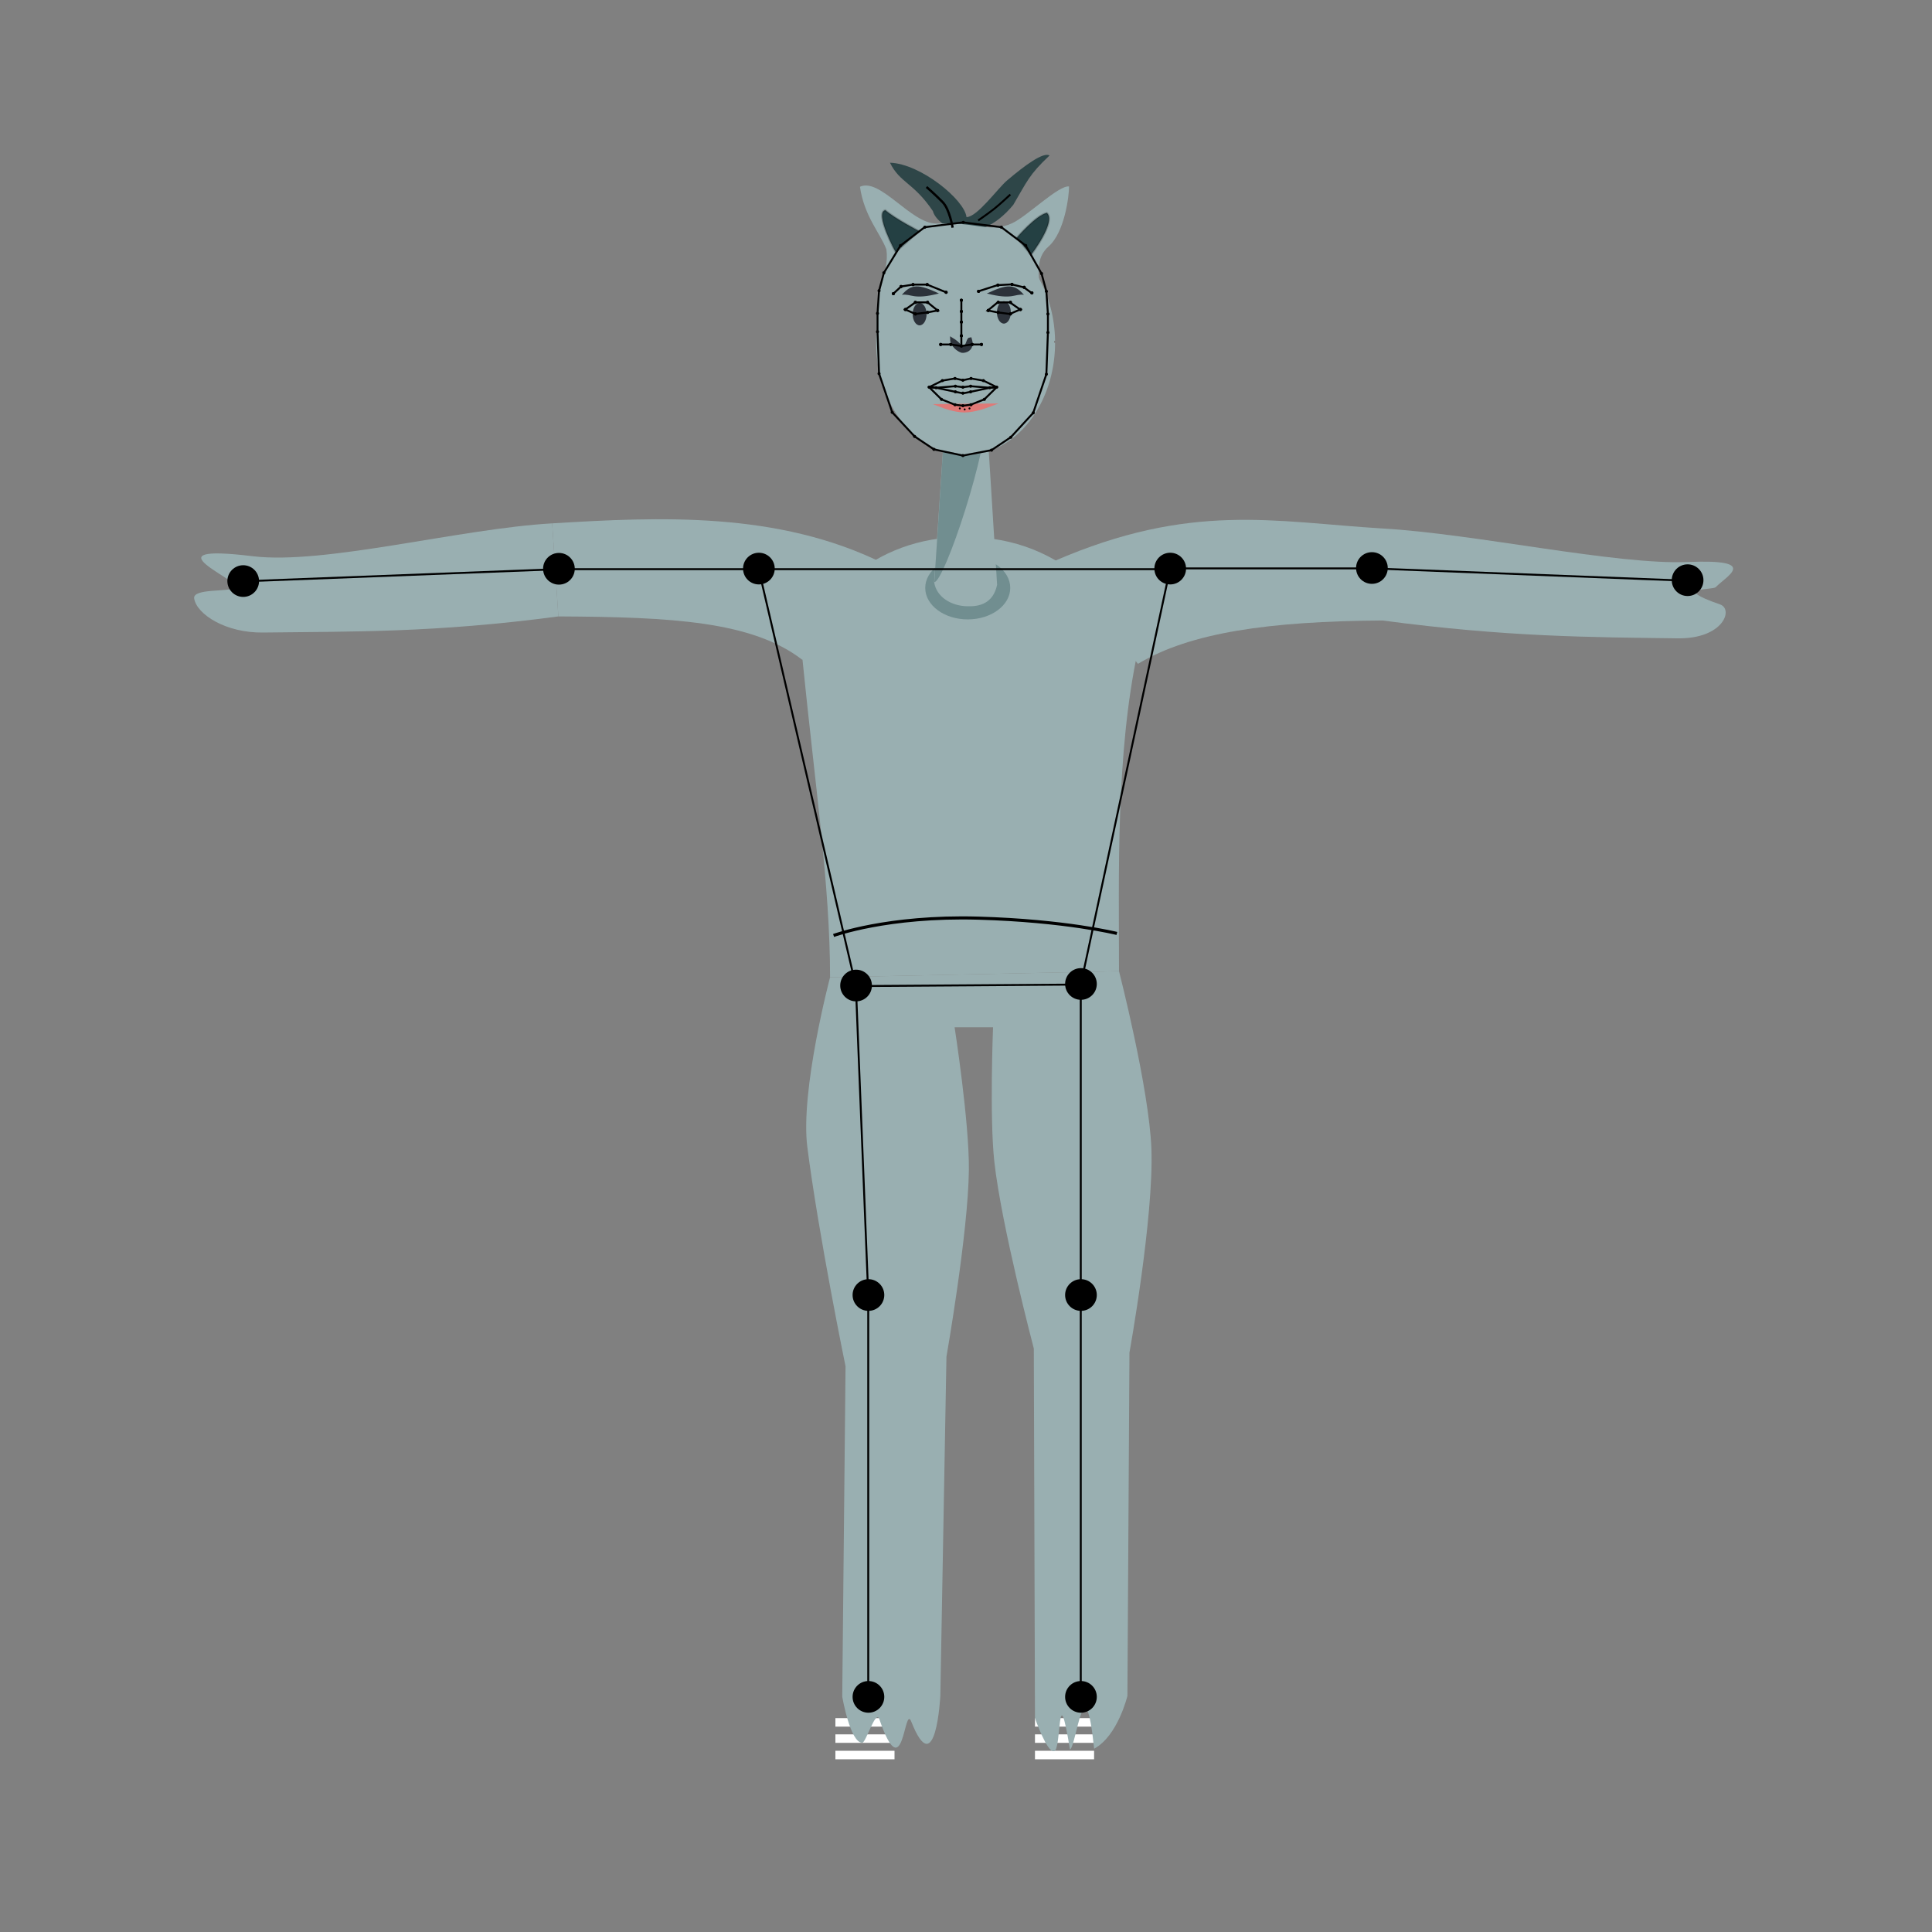 <?xml version="1.0" encoding="UTF-8" standalone="no"?>
<svg
   xmlns:dc="http://purl.org/dc/elements/1.1/"
   xmlns:cc="http://creativecommons.org/ns#"
   xmlns:rdf="http://www.w3.org/1999/02/22-rdf-syntax-ns#"
   xmlns:svg="http://www.w3.org/2000/svg"
   xmlns="http://www.w3.org/2000/svg"
   xmlns:sodipodi="http://sodipodi.sourceforge.net/DTD/sodipodi-0.dtd"
   xmlns:inkscape="http://www.inkscape.org/namespaces/inkscape"
   version="1.1"
   id="Layer_1"
   x="0px"
   y="0px"
   width="1000px"
   height="1000px"
   viewBox="0 0 1000 1000"
   style="enable-background:new 0 0 1000 1000;"
   xml:space="preserve"
   sodipodi:docname="diavoletto.svg"
   inkscape:version="1.0.2 (e86c8708, 2021-01-15)"><rect x="0" y="0" width="1000" height="1000" fill="#808080" stroke="none"/><defs
   id="defs423" /><sodipodi:namedview
   pagecolor="#ffffff"
   bordercolor="#666666"
   borderopacity="1"
   objecttolerance="10"
   gridtolerance="10"
   guidetolerance="10"
   inkscape:pageopacity="0"
   inkscape:pageshadow="2"
   inkscape:window-width="1920"
   inkscape:window-height="1035"
   id="namedview421"
   showgrid="false"
   inkscape:zoom="3.9833757"
   inkscape:cx="464.37359"
   inkscape:cy="224.24748"
   inkscape:window-x="1679"
   inkscape:window-y="23"
   inkscape:window-maximized="0"
   inkscape:current-layer="Layer_1"
   inkscape:document-rotation="0" />
<g
   id="illustration">
	<rect
   x="432.4"
   y="906.2"
   style="fill:#FFFFFF;"
   width="30.6"
   height="4.4"
   id="rect202" /><rect
   x="432.4"
   y="897.7"
   style="fill:#FFFFFF;"
   width="30.6"
   height="4.4"
   id="rect200" /><rect
   x="432.4"
   y="889.3"
   style="fill:#FFFFFF;"
   width="30.6"
   height="4.4"
   id="rect198" /><path
   style="fill:#2e4648;fill-opacity:1"
   d="m 482.862,109.253 c 1.9,7.7 21.898,20.497 41.598,-3.203 7.172,-12.157 8.089,-15.514 18.797,-25.583 -3.212,-1.898 -12.613,4.957 -22.075,12.994 -4.672,3.969 -15.463,18.978 -20.925,18.91 -1,-9 -23.869,-27.709 -39.613,-28.138 5.188,10.524 12.163,10.161 22.218,25.019 z"
   id="path288"
   sodipodi:nodetypes="cccsccc" />
	<rect
   x="535.7"
   y="889.3"
   style="fill:#FFFFFF;"
   width="30.6"
   height="4.4"
   id="rect188" />
	<rect
   x="535.7"
   y="897.7"
   style="fill:#FFFFFF;"
   width="30.6"
   height="4.4"
   id="rect190" />
	<rect
   x="535.7"
   y="906.2"
   style="fill:#FFFFFF;"
   width="30.6"
   height="4.4"
   id="rect192" />
	
	<path
   style="fill:#99afb1;fill-opacity:1"
   d="m 429.646,505.835 c 0,0 -15.529,58.617 -11.766,87.957 5.887,45.901 19.772,113.439 19.772,113.439 l -1.709,170.969 c 0,0 4.169,24.116 10.415,23.82 1.826,-0.069 6.979,-17.417 8.761,-12.243 12.743,36.997 12.768,-8.246 16.554,1.33 C 484.381,923.246 486.716,877.8 486.716,877.8 l 3.165,-175.598 c 0,0 11.284,-64.225 11.604,-96.682 C 501.729,580.791 494.1,531.7 494.1,531.7 H 514 c 0,0 -1.863,46.442 0.65,69.46 3.58,32.791 20.449,96.822 20.449,96.822 l 0.602,191.318 c 0,0 6.218,17.945 9.839,17.074 4.009,0.234 1.618,-41.105 8.295,-0.793 3.294,-1.865 7.689,-46.671 12.489,-0.457 12.244,-6.546 17.225,-27.323 17.225,-27.323 l 1.055,-177.708 c 0,0 12.65,-70.07 11.364,-105.376 -1.135,-31.166 -16.773,-92.045 -16.773,-92.045 z"
   id="path196"
   sodipodi:nodetypes="cscccssccaccacccccccacc" />
	
	
	
	<path
   style="fill:#99afb1;fill-opacity:1"
   d="m 429.646,505.835 c 0,-47.3 -7.714,-98.966 -14.261,-164.235 8.4,-16.8 11.516,-31.5 24.616,-42.5 15.7,-13.2 35.3,-21.2 59.4,-21.2 26.1,0 46.9,9.2 63.4,24.3 10.3,9.4 19,21.2 26.2,34.4 -11.532,53.565 -9.806,116.171 -9.806,166.071 z"
   id="path204"
   sodipodi:nodetypes="cccscccc" />
	<line
   style="fill:none;"
   x1="616.8"
   y1="509.6"
   x2="384"
   y2="509.6"
   id="line206" />
	<ellipse
   style="fill:#718e90;fill-opacity:1"
   cx="500.9"
   cy="304.3"
   rx="22"
   ry="16.3"
   id="ellipse208" />
	
	<path
   style="fill:#99afb1"
   d="m 285.8,270.891 3.211,48.166 c 58.9,0.3 100.574,2.544 126.374,22.544 L 456.8,291.4 c -54.3,-26.7 -115,-23.909 -171,-20.509 z"
   id="path212"
   sodipodi:nodetypes="ccccc" />
	<path
   style="fill:#99afb1"
   d="m 545.7,290.4 43.3,53.2 c 27,-16.2 67.7,-22.039 126.6,-22.439 V 273.543 C 659.6,270.143 616.4,259.7 545.7,290.4 Z"
   id="path214"
   sodipodi:nodetypes="ccccc" />
	<path
   style="fill:#99afb1;fill-opacity:1"
   d="m 285.8,270.891 c -47.7,2.7 -117.8,21.555 -155,17.009 -56.572,-6.913 -4.753,12.935 -9.175,16.287 -3.102,2.352 -22.042,0.187 -21.119,5.635 1.394,8.236 16.442,17.831 35.595,17.578 45.4,-0.6 88.411,0.256 152.911,-8.344 z"
   id="path216"
   sodipodi:nodetypes="csssscc" />
	
	<path
   style="fill:#99afb1;fill-opacity:1"
   d="m 715.6,321.161 c 64.5,8.6 107.4,8.639 152.8,9.239 23.684,0.313 28.961,-15.102 21.911,-17.546 -25.923,-8.985 -3.858,-7.337 -2.273,-8.938 C 893.937,297.957 910.938,289.333 873.7,290.9 836.256,292.475 763.3,276.243 715.6,273.543 Z"
   id="path220"
   sodipodi:nodetypes="csssscc" />
	<path
   style="fill:#99afb1;fill-opacity:1"
   d="M489.5,211.9h20.9c0,0,4.3,67.3,5.7,90.8c-2.1,9.7-9.1,11.3-15.5,11.1c-8.2-0.2-15.9-4.7-17.1-12.5   L489.5,211.9z"
   id="path222" />
	<path
   style="fill:#718e90;fill-opacity:1"
   d="M489.5,211.9h20.9c1.9,19-21.6,89.4-26.8,89.4L489.5,211.9z"
   id="path224" />
	<path
   style="fill:#99afb1;fill-opacity:1"
   d="m 484.51,115.697 c -13.017,0 -28.955,-23.859 -39.395,-19.036 2.201,15.32 10.492,23.988 13.673,32.411 1.841,12.745 -7.204,21.313 -4.792,47.613 24.8,42.1 89.57,58.012 89.579,11.483 2.36,-25.787 -13.936,-49.128 -0.847,-60.59 8.347,-7.309 10.641,-26.196 10.604,-31.071 -5.354,-0.721 -21.742,15.46 -29.367,19.001 -11.554,5.366 -18.403,-0.811 -39.456,0.189 z"
   id="path226"
   sodipodi:nodetypes="cccccscsc" />
	
	
	<path
   style="fill:#99afb1;fill-opacity:1;stroke:#99afb1;stroke-opacity:1"
   id="ellipse232"
   sodipodi:type="arc"
   sodipodi:cx="499.79999"
   sodipodi:cy="177.39999"
   sodipodi:rx="45.803898"
   sodipodi:ry="57.599998"
   sodipodi:start="0"
   sodipodi:end="6.2660204"
   sodipodi:open="true"
   sodipodi:arc-type="arc"
   d="m 545.604,177.4 a 45.804,57.6 0 0 1 -45.607,57.599 45.804,57.6 0 0 1 -45.999,-57.105 45.804,57.6 0 0 1 45.213,-58.09 45.804,57.6 0 0 1 46.387,56.607" />
	<g
   id="g244">
		<path
   id="rightMiddleLip_2_"
   d="M487.5,209.6c0.3,0,0.5,0.3,0.5,0.5s-0.3,0.5-0.5,0.5c-0.3,0-0.5-0.3-0.5-0.5    S487.3,209.6,487.5,209.6z" />
		<circle
   id="upperLipBottomMid_1_"
   cx="499.3"
   cy="209.9"
   r="0.5" />
		<circle
   id="rightUpperLipBottom1_1_"
   cx="496.8"
   cy="209.6"
   r="0.5" />
		<path
   id="leftMiddleLip_2_"
   d="M511.1,209.6c0.3,0,0.5,0.3,0.5,0.5s-0.3,0.5-0.5,0.5s-0.5-0.3-0.5-0.5S510.8,209.6,511.1,209.6z" />
		<circle
   id="leftUpperLipBottom1_1_"
   cx="501.8"
   cy="209.6"
   r="0.5" />
		<path
   style="fill:#DF7977;stroke:#DF7977;stroke-width:2;stroke-miterlimit:10;"
   d="M488,210.1c0,0,7.7-0.1,11.3-0.1    s11.9-0.1,11.9-0.1s-6.9,2.6-11.9,2.6C494.2,212.5,488,210.1,488,210.1z"
   id="path239" />
		<circle
   id="lowerLipTopMid_2_"
   cx="499.3"
   cy="211.9"
   r="0.5" />
		<circle
   id="rightLowerLipTop0_2_"
   cx="496.8"
   cy="211.4"
   r="0.5" />
		<circle
   id="leftLowerLipTop0_2_"
   cx="501.8"
   cy="211.4"
   r="0.5" />
	</g>
	<g
   id="g256">
		
		<ellipse
   style="fill:#2c323a"
   cx="476"
   cy="162.6"
   rx="3.6"
   ry="5.8"
   id="ellipse248" />
		<circle
   id="rightEye0_1_"
   cx="468.6"
   cy="160.2"
   r="0.8" />
		<circle
   id="rightEye1_1_"
   cx="473.8"
   cy="156.5"
   r="0.8" />
		<circle
   id="rightEye5_1_"
   cx="473.8"
   cy="162.5"
   r="0.8" />
		<circle
   id="rightEye2_1_"
   cx="480.1"
   cy="156.5"
   r="0.8" />
		<circle
   id="rightEye3_1_"
   cx="485.3"
   cy="160.7"
   r="0.8" />
		<circle
   id="rightEye4_1_"
   cx="480.1"
   cy="161.7"
   r="0.8" />
	</g>
	<g
   id="g268">
		<ellipse
   style="fill:#2c323a"
   cx="519.605"
   cy="161.692"
   rx="3.6"
   ry="5.8"
   id="ellipse258" />
		
		<circle
   id="leftEye0_1_"
   cx="528.2"
   cy="160.2"
   r="0.8" />
		<circle
   id="leftEye1_1_"
   cx="523"
   cy="156.5"
   r="0.8" />
		<circle
   id="leftEye5_1_"
   cx="523"
   cy="162.5"
   r="0.8" />
		<circle
   id="leftEye2_1_"
   cx="516.7"
   cy="156.5"
   r="0.8" />
		<circle
   id="leftEye3_1_"
   cx="511.5"
   cy="160.7"
   r="0.8" />
		<circle
   id="leftEye4_1_"
   cx="516.7"
   cy="161.7"
   r="0.8" />
	</g>
	<g
   id="g277">
		<path
   style="fill:#2c323a"
   d="m 510.8,151.9 c 10.7,-5 14.2,-5 19.2,0.7 -5,-0.7 -5.7,2.8 -19.2,-0.7 z"
   id="path270" />
		<circle
   id="leftBrow1_1_"
   cx="530.1"
   cy="148.7"
   r="0.8" />
		<circle
   id="leftBrow4_1_"
   cx="506.5"
   cy="150.8"
   r="0.8" />
		<circle
   id="leftBrow3_1_"
   cx="516.5"
   cy="147.6"
   r="0.8" />
		<circle
   id="leftBrow0_1_"
   cx="534.1"
   cy="151.6"
   r="0.8" />
		<circle
   id="leftBrow2_1_"
   cx="523.8"
   cy="147.2"
   r="0.8" />
	</g>
	<g
   id="g286">
		<path
   style="fill:#2c323a"
   d="m 486,151.9 c -10.7,-5 -14.2,-5 -19.2,0.7 5,-0.7 5.7,2.8 19.2,-0.7 z"
   id="path279" />
		<circle
   id="rightBrow1_1_"
   cx="466.4"
   cy="148.3"
   r="0.8" />
		<circle
   id="rightBrow4_1_"
   cx="489.7"
   cy="151.3"
   r="0.8" />
		<circle
   id="rightBrow3_1_"
   cx="479.9"
   cy="147.3"
   r="0.8" />
		<circle
   id="rightBrow0_1_"
   cx="462.4"
   cy="152"
   r="0.8" />
		<circle
   id="rightBrow2_1_"
   cx="472.6"
   cy="147.3"
   r="0.8" />
	</g>
	
	<g
   id="g301">
		<path
   style="fill:#2c323a;stroke:#2c323a;stroke-width:2;stroke-miterlimit:10"
   d="m 492.75,175.823 c 0,1.2 1.6,4.6 5.2,5.8 1.2,0.2 5.8,-0.6 4.1,-6 -1,0.1 -1.1,4.7 -3.7,4.5 -1.8,-0.3 -1.8,-2 -5.6,-4.3 z"
   id="path290" />
		<circle
   id="nose1_1_"
   cx="497.6"
   cy="161.2"
   r="0.8" />
		<circle
   id="nose0_1_"
   cx="497.6"
   cy="155.4"
   r="0.8" />
		<circle
   id="nose3_1_"
   cx="497.6"
   cy="173.8"
   r="0.8" />
		<circle
   id="rightNose0_1_"
   cx="486.9"
   cy="178.3"
   r="0.8" />
		<circle
   id="rightNose1_1_"
   cx="492.1"
   cy="178.3"
   r="0.8" />
		<circle
   id="nose2_1_"
   cx="497.6"
   cy="166.7"
   r="0.8" />
		<circle
   id="nose4_1_"
   cx="497.6"
   cy="179.1"
   r="0.8" />
		<circle
   id="leftNose0_1_"
   cx="508"
   cy="178.3"
   r="0.8" />
		<circle
   id="leftNose1_1_"
   cx="503.2"
   cy="178.3"
   r="0.8" />
	</g>
<path
   style="fill:none;stroke:#000000;stroke-width:1;stroke-linecap:butt;stroke-linejoin:miter;stroke-miterlimit:4;stroke-dasharray:none;stroke-opacity:1"
   d="m 506.291,114.106 c 0,0 4.839,-3.304 8.169,-5.915 3.161,-2.479 8.482,-7.499 8.482,-7.499"
   id="path2006"
   sodipodi:nodetypes="csc" /><path
   style="fill:none;stroke:#000000;stroke-width:1.2;stroke-linecap:butt;stroke-linejoin:miter;stroke-miterlimit:4;stroke-dasharray:none;stroke-opacity:1"
   d="m 493.065,117.838 c 0,0 -1.514,-9.49 -5.183,-13.237 -4.028,-4.113 -8.326,-7.813 -8.326,-7.813"
   id="path2006-9"
   sodipodi:nodetypes="csc" /><path
   style="fill:#244043;fill-opacity:1;stroke:#000000;stroke-width:1px;stroke-linecap:butt;stroke-linejoin:miter;stroke-opacity:0.206"
   d="m 533.615,131.96 c 0,0 13.332,-17.305 8.22,-21.771 -5.753,1.335 -15.551,12.885 -15.551,12.885 z"
   id="path2111"
   sodipodi:nodetypes="cccc" /><path
   style="fill:#244043;fill-opacity:1;stroke:#000000;stroke-width:1px;stroke-linecap:butt;stroke-linejoin:miter;stroke-opacity:0.206"
   d="m 475.79,119.652 c 0,0 -12.445,-6.39 -17.558,-10.856 -5.753,1.335 5.35,21.71 5.35,21.71 z"
   id="path1754"
   sodipodi:nodetypes="cccc" /><path
   style="fill:none;stroke:#000000;stroke-width:1.6;stroke-linecap:butt;stroke-linejoin:miter;stroke-opacity:1;stroke-miterlimit:4;stroke-dasharray:none"
   d="m 431.459,484.205 c 0,0 27.779,-10.307 74.91,-8.971 45.16,1.28 71.723,7.916 71.723,7.916"
   id="path2220"
   sodipodi:nodetypes="csc" /></g>
<g
   id="skeleton_1_">
	<circle
   id="rightShoulder"
   cx="392.8"
   cy="294.3"
   r="8.2" />
	<circle
   id="rightElbow"
   cx="289.3"
   cy="294.4"
   r="8.2" />
	
		<ellipse
   id="rightWrist"
   transform="matrix(0.995 -9.853767e-02 9.853767e-02 0.995 -29.027 13.87)"
   cx="125.9"
   cy="300.8"
   ry="8.2"
   rx="8.2" />
	<circle
   id="rightHip"
   cx="443.1"
   cy="510.1"
   r="8.2" />
	<circle
   id="rightKnee"
   cx="449.5"
   cy="670.3"
   r="8.2" />
	<circle
   id="rightAnkle"
   cx="449.5"
   cy="878.3"
   r="8.2" />
	<circle
   id="leftShoulder"
   cx="605.7"
   cy="294.3"
   r="8.2" />
	<circle
   id="leftElbow"
   cx="710.1"
   cy="294"
   r="8.2" />
	<circle
   id="leftWrist"
   cx="873.5"
   cy="300.3"
   r="8.2" />
	<circle
   id="leftHip"
   cx="559.5"
   cy="509.3"
   r="8.2" />
	<circle
   id="leftKnee"
   cx="559.5"
   cy="670.3"
   r="8.2" />
	<circle
   id="leftAnkle"
   cx="559.5"
   cy="878.3"
   r="8.2" />
	<polygon
   style="fill:none;stroke:#000000;stroke-miterlimit:10;"
   points="392.7,294.6 443,510.4 559.4,509.6 605.6,294.6  "
   id="polygon316" />
	<polyline
   style="fill:none;stroke:#000000;stroke-miterlimit:10;"
   points="391.7,294.6 289,294.6 125.7,300.9  "
   id="polyline318" />
	<polyline
   style="fill:none;stroke:#000000;stroke-miterlimit:10;"
   points="607.1,294.2 710.3,294.2 873.6,300.6  "
   id="polyline320" />
	<polyline
   style="fill:none;stroke:#000000;stroke-miterlimit:10;"
   points="443,510.4 449.4,670.6 449.4,878.6  "
   id="polyline322" />
	<polyline
   style="fill:none;stroke:#000000;stroke-miterlimit:10;"
   points="559.4,509.6 559.4,670.6 559.4,878.6  "
   id="polyline324" />
	<circle
   id="rightEye0"
   cx="468.6"
   cy="160.2"
   r="0.8" />
	<circle
   id="rightBrow1"
   cx="466.4"
   cy="148.3"
   r="0.8" />
	<circle
   id="rightBrow4"
   cx="489.7"
   cy="151.3"
   r="0.8" />
	<circle
   id="nose1"
   cx="497.6"
   cy="161.2"
   r="0.8" />
	<circle
   id="rightBrow3"
   cx="479.9"
   cy="147.3"
   r="0.8" />
	<circle
   id="rightEye1"
   cx="473.8"
   cy="156.5"
   r="0.8" />
	<circle
   id="rightBrow0"
   cx="462.4"
   cy="152"
   r="0.8" />
	<circle
   id="rightBrow2"
   cx="472.6"
   cy="147.3"
   r="0.8" />
	<circle
   id="rightEye5"
   cx="473.8"
   cy="162.5"
   r="0.8" />
	<circle
   id="rightEye2"
   cx="480.1"
   cy="156.5"
   r="0.8" />
	<circle
   id="rightEye3"
   cx="485.3"
   cy="160.7"
   r="0.8" />
	<circle
   id="nose0"
   cx="497.6"
   cy="155.4"
   r="0.8" />
	<circle
   id="nose3"
   cx="497.6"
   cy="173.8"
   r="0.8" />
	<circle
   id="rightNose0"
   cx="486.9"
   cy="178.3"
   r="0.8" />
	<circle
   id="rightMouthCorner"
   cx="480.9"
   cy="200.4"
   r="0.8" />
	<circle
   id="rightNose1"
   cx="492.1"
   cy="178.3"
   r="0.8" />
	<circle
   id="rightUpperLipTop0"
   cx="487.8"
   cy="197"
   r="0.8" />
	<circle
   id="nose2"
   cx="497.6"
   cy="166.7"
   r="0.8" />
	<circle
   id="nose4"
   cx="497.6"
   cy="179.1"
   r="0.8" />
	<circle
   id="upperLipTopMid"
   cx="498.4"
   cy="196.8"
   r="0.8" />
	<circle
   id="rightUpperLipTop1"
   cx="494.3"
   cy="195.9"
   r="0.8" />
	<path
   id="rightMiddleLip"
   d="M484.5,199.9c0.4,0,0.8,0.4,0.8,0.8c0,0.4-0.4,0.8-0.8,0.8s-0.8-0.4-0.8-0.8S484.1,199.9,484.5,199.9z   " />
	<circle
   id="lowerLipBottomMid"
   cx="498.4"
   cy="210"
   r="0.8" />
	<circle
   id="upperLipBottomMid"
   cx="498.4"
   cy="200.4"
   r="0.8" />
	<circle
   id="lowerLipTopMid"
   cx="498.4"
   cy="203.5"
   r="0.8" />
	<circle
   id="rightUpperLipBottom1"
   cx="494.5"
   cy="199.9"
   r="0.8" />
	<circle
   id="rightLowerLipTop0"
   cx="494.5"
   cy="202.8"
   r="0.8" />
	<circle
   id="rightLowerLipBottom1"
   cx="494.3"
   cy="209.5"
   r="0.8" />
	<circle
   id="rightLowerLipBottom0"
   cx="487.3"
   cy="206.7"
   r="0.8" />
	<circle
   id="rightEye4"
   cx="480.1"
   cy="161.7"
   r="0.8" />
	<circle
   id="jawMid"
   cx="498.4"
   cy="235.8"
   r="0.8" />
	<circle
   id="rightJaw7"
   cx="483.4"
   cy="232.6"
   r="0.8" />
	<circle
   id="rightJaw6"
   cx="473.4"
   cy="225.9"
   r="0.8" />
	<circle
   id="rightJaw5"
   cx="461.8"
   cy="213.4"
   r="0.8" />
	<circle
   id="rightJaw4"
   cx="455"
   cy="193.4"
   r="0.8" />
	<circle
   id="rightJaw3"
   cx="454.2"
   cy="171.7"
   r="0.8" />
	<circle
   id="rightJaw2"
   cx="454.2"
   cy="162.2"
   r="0.8" />
	<circle
   id="rightJaw1"
   cx="455"
   cy="150.5"
   r="0.8" />
	<circle
   id="rightJaw0"
   cx="457.5"
   cy="141.2"
   r="0.8" />
	<circle
   id="topMid"
   cx="498.6"
   cy="115.1"
   r="0.8" />
	<circle
   id="leftTop0"
   cx="518.3"
   cy="117.6"
   r="0.8" />
	<circle
   id="leftTop1"
   cx="530.9"
   cy="127.1"
   r="0.8" />
	<circle
   id="leftEye0"
   cx="528.2"
   cy="160.2"
   r="0.8" />
	<circle
   id="leftBrow1"
   cx="530.1"
   cy="148.7"
   r="0.8" />
	<circle
   id="leftBrow4"
   cx="506.5"
   cy="150.8"
   r="0.8" />
	<circle
   id="leftBrow3"
   cx="516.5"
   cy="147.6"
   r="0.8" />
	<circle
   id="leftEye1"
   cx="523"
   cy="156.5"
   r="0.8" />
	<circle
   id="leftBrow0"
   cx="534.1"
   cy="151.6"
   r="0.8" />
	<circle
   id="leftBrow2"
   cx="523.8"
   cy="147.2"
   r="0.8" />
	<circle
   id="leftEye5"
   cx="523"
   cy="162.5"
   r="0.8" />
	<circle
   id="leftEye2"
   cx="516.7"
   cy="156.5"
   r="0.8" />
	<circle
   id="leftEye3"
   cx="511.5"
   cy="160.7"
   r="0.8" />
	<circle
   id="leftNose0"
   cx="508"
   cy="178.3"
   r="0.8" />
	<circle
   id="leftMouthCorner"
   cx="515.9"
   cy="200.4"
   r="0.8" />
	<circle
   id="leftNose1"
   cx="503.2"
   cy="178.3"
   r="0.8" />
	<circle
   id="leftUpperLipTop0"
   cx="509"
   cy="197"
   r="0.8" />
	<circle
   id="leftUpperLipTop1"
   cx="502.6"
   cy="195.9"
   r="0.8" />
	<path
   id="leftMiddleLip"
   d="M512.3,199.9c0.4,0,0.8,0.4,0.8,0.8c0,0.4-0.4,0.8-0.8,0.8c-0.4,0-0.8-0.4-0.8-0.8   S511.9,199.9,512.3,199.9z" />
	<circle
   id="leftUpperLipBottom1"
   cx="502.4"
   cy="199.9"
   r="0.8" />
	<circle
   id="leftLowerLipTop0"
   cx="502.4"
   cy="202.8"
   r="0.8" />
	<circle
   id="leftLowerLipBottom1"
   cx="502.6"
   cy="209.5"
   r="0.8" />
	<circle
   id="leftLowerLipBottom0"
   cx="509.5"
   cy="206.7"
   r="0.8" />
	<circle
   id="leftEye4"
   cx="516.7"
   cy="161.7"
   r="0.8" />
	<circle
   id="leftJaw7"
   cx="513.2"
   cy="233"
   r="0.8" />
	<circle
   id="leftJaw6"
   cx="523.2"
   cy="226.3"
   r="0.8" />
	<circle
   id="leftJaw5"
   cx="534.8"
   cy="213.7"
   r="0.8" />
	<circle
   id="leftJaw4"
   cx="541.6"
   cy="193.7"
   r="0.8" />
	<circle
   id="leftJaw3"
   cx="542.4"
   cy="172.1"
   r="0.8" />
	<circle
   id="leftJaw2"
   cx="542.4"
   cy="162.5"
   r="0.8" />
	<circle
   id="leftJaw1"
   cx="541.6"
   cy="150.8"
   r="0.8" />
	<circle
   id="leftJaw0"
   cx="539.1"
   cy="141.6"
   r="0.8" />
	<polyline
   style="fill:none;stroke:#000000;stroke-miterlimit:10;"
   points="498.4,115.1 478.6,117.6 466.1,127.1 457.5,141.2    455,150.5 454.2,162.2 454.2,171.7 455,193.4 461.8,213.4 473.4,225.9 483.4,232.6 498.4,235.8 513.2,233 523.2,226.3 534.8,213.7    541.6,193.7 542.4,172.1 542.4,162.5 541.6,150.8 539.1,141.6 530.9,127.1 518.3,117.6 498.4,115.1  "
   id="polyline397" />
	<polyline
   style="fill:none;stroke:#000000;stroke-miterlimit:10;"
   points="462.4,152 466.4,148.3 472.6,147.3 479.9,147.3    489.7,151.3  "
   id="polyline399" />
	<polygon
   style="fill:none;stroke:#000000;stroke-miterlimit:10;"
   points="468.6,160.2 473.8,156.5 480.1,156.5 485.3,160.7    480.1,161.7 473.8,162.5  "
   id="polygon401" />
	<polyline
   style="fill:none;stroke:#000000;stroke-miterlimit:10;"
   points="486.9,178.3 492.1,178.3 497.6,179.1 497.6,173.8    497.6,166.7 497.6,161.2 497.6,155.4  "
   id="polyline403" />
	<polyline
   style="fill:none;stroke:#000000;stroke-miterlimit:10;"
   points="533.9,151.6 529.9,148.7 523.6,147.2 516.3,147.6    506.3,150.8  "
   id="polyline405" />
	<polygon
   style="fill:none;stroke:#000000;stroke-miterlimit:10;"
   points="528,160.2 522.7,156.5 516.4,156.5 511.3,160.7    516.4,161.7 522.7,162.5  "
   id="polygon407" />
	<polyline
   style="fill:none;stroke:#000000;stroke-miterlimit:10;"
   points="508,178.3 503,178.3 497.6,179.1  "
   id="polyline409" />
	<polygon
   style="fill:none;stroke:#000000;stroke-miterlimit:10;"
   points="480.9,200.4 487.8,197 494.3,195.9 498.4,196.8    502.6,195.9 509,197 515.9,200.4 509.5,206.7 502.4,209.5 498.4,210 494.3,209.5 487.3,206.7  "
   id="polygon411" />
	<polyline
   style="fill:none;stroke:#000000;stroke-miterlimit:10;"
   points="480.9,200.4 484.5,200.7 494.5,199.9 498.4,200.4    502.4,199.9 512.3,200.7 515.9,200.4  "
   id="polyline413" />
	<polyline
   style="fill:none;stroke:#000000;stroke-miterlimit:10;"
   points="480.9,200.4 484.5,200.7 494.5,202.8 498.4,203.6    502.4,202.8 512.3,200.7 515.9,200.4  "
   id="polyline415" />
	<circle
   id="rightTop0"
   cx="478.7"
   cy="117.6"
   r="0.8" />
	<circle
   id="rightTop1"
   cx="466.1"
   cy="127.1"
   r="0.8" />
</g>
</svg>

